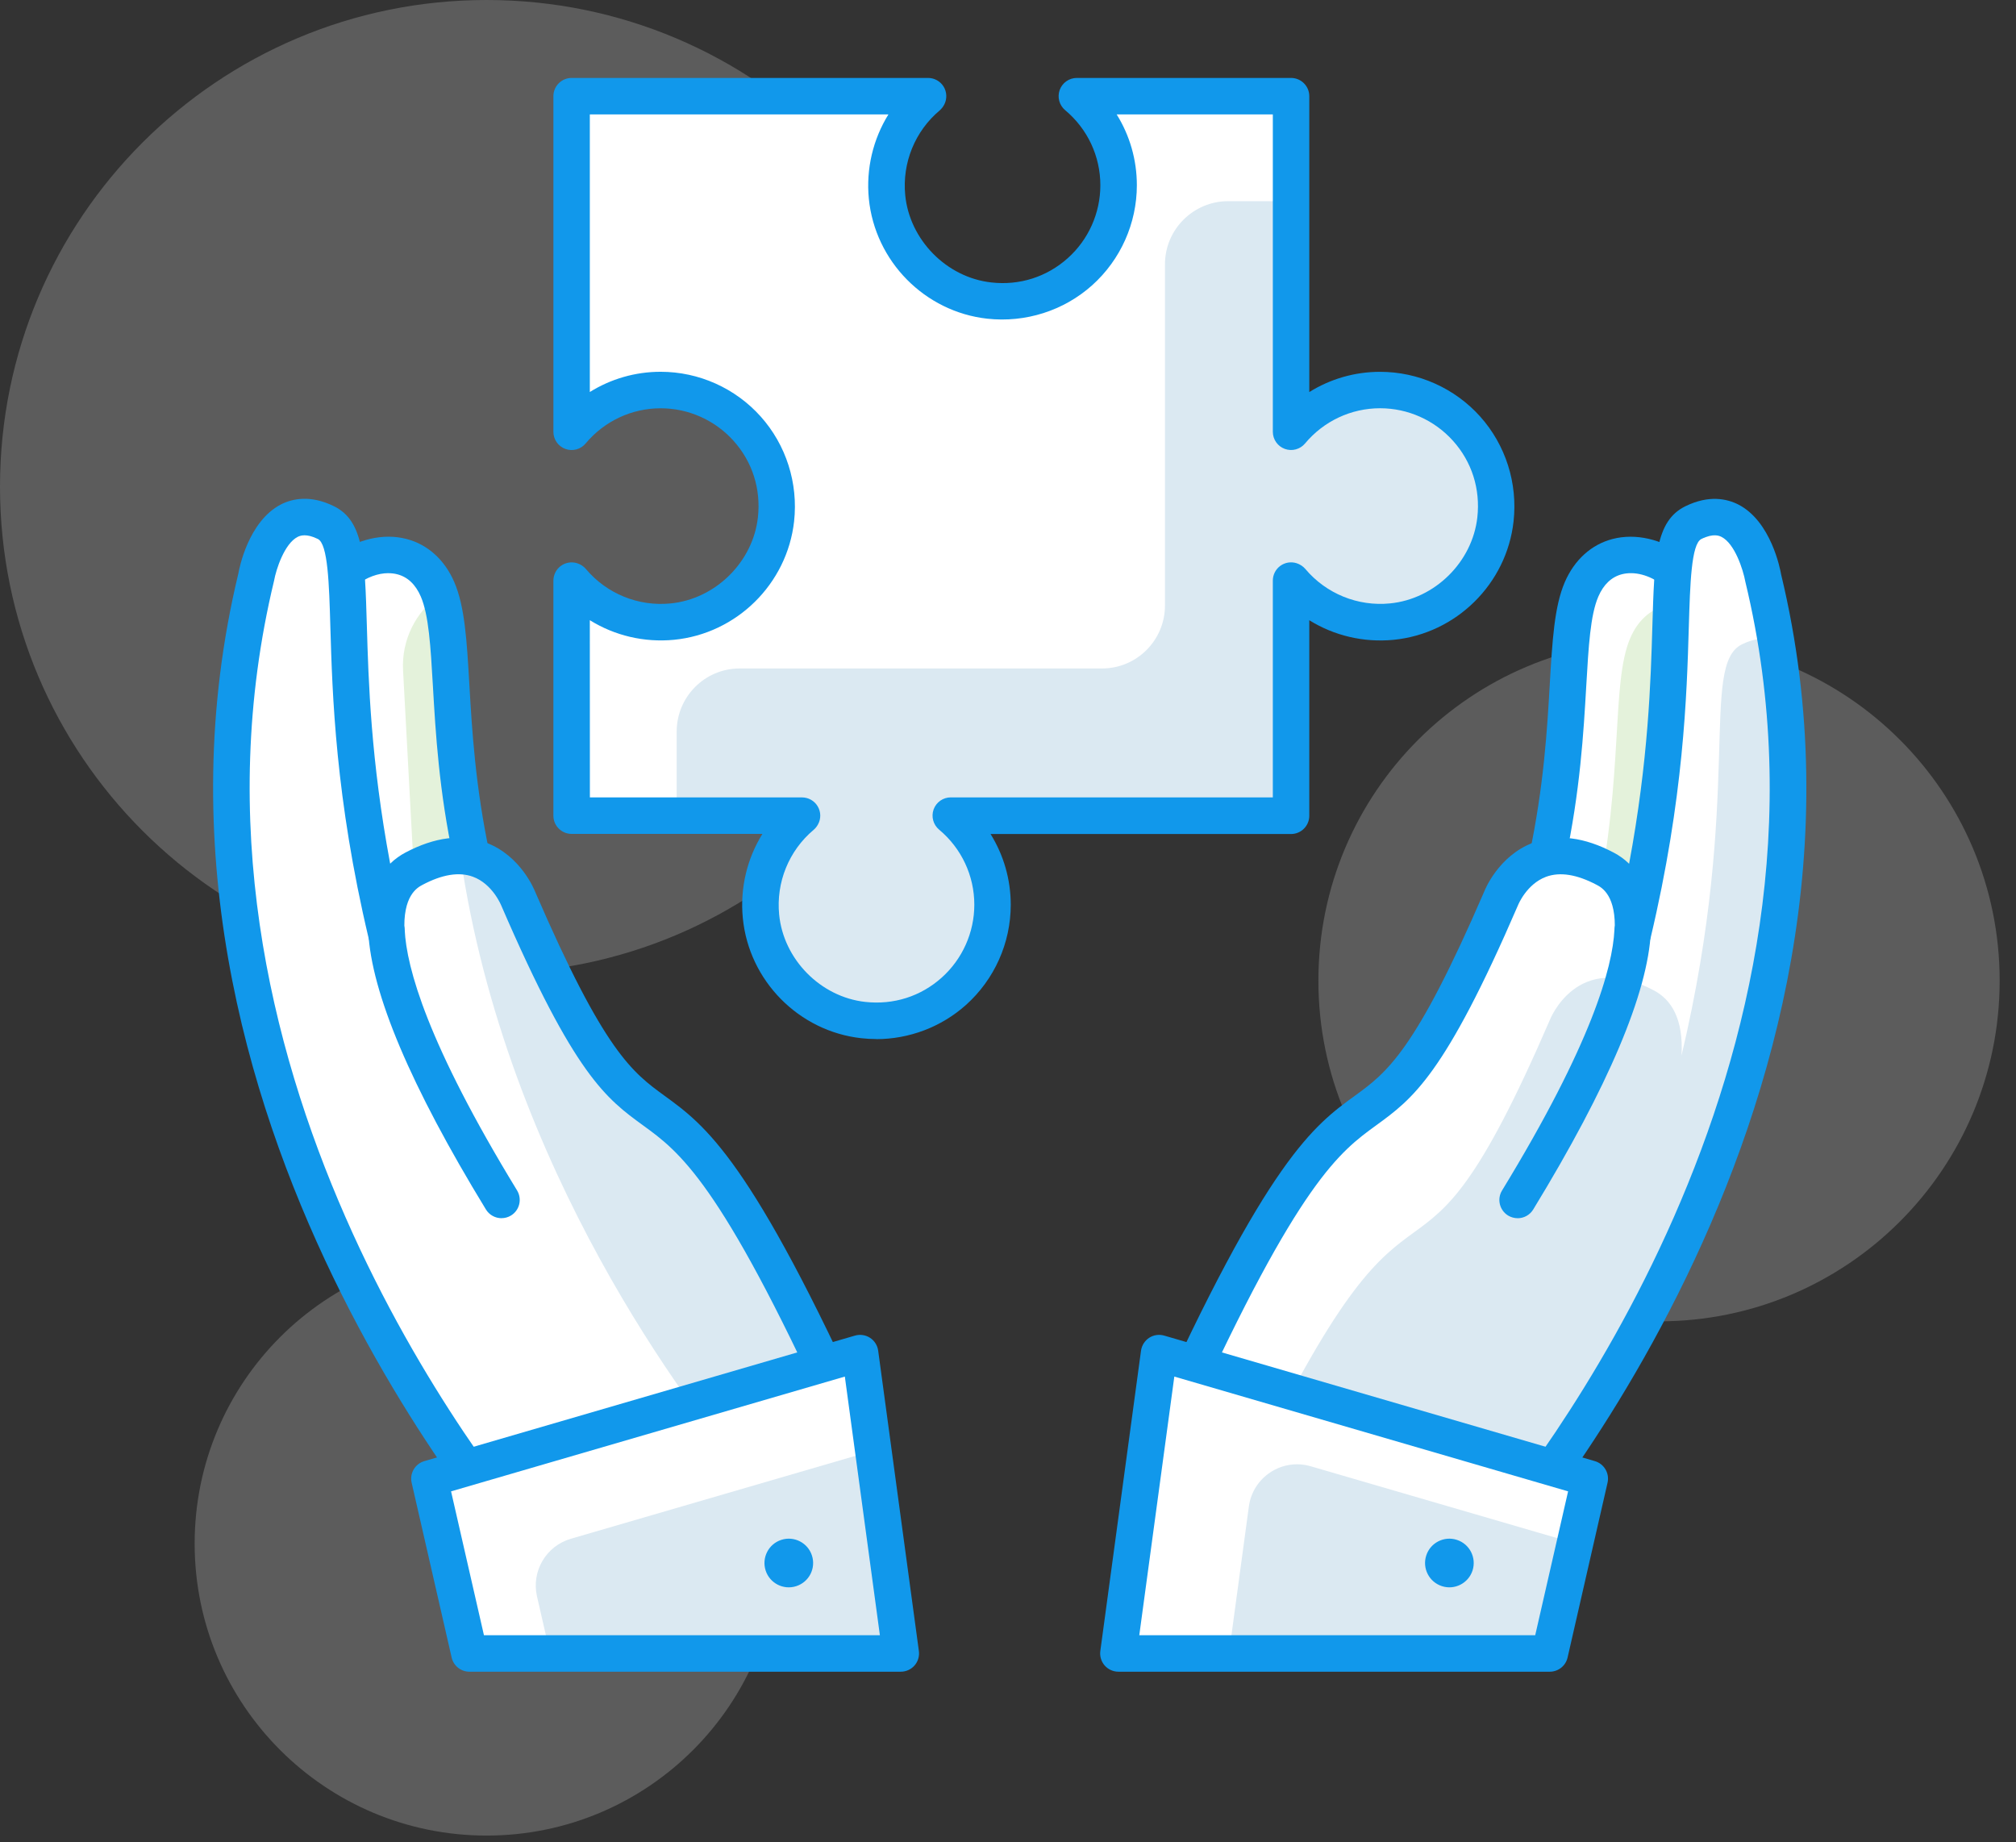 <?xml version="1.0" encoding="UTF-8"?> <svg xmlns="http://www.w3.org/2000/svg" height="53" viewBox="0 0 58 53" width="58"><rect x="0" y="0" width="58" height="53" fill="#333333" stroke="none"/><g fill="none" fill-rule="evenodd"><g fill="#fff"><path d="m57.53 28.211c0 5.412-4.388 9.8-9.8 9.8s-9.8-4.388-9.8-9.8 4.388-9.8 9.8-9.8 9.8 4.388 9.8 9.8" opacity=".201"></path><path d="m22.4 44.404c0 4.639-3.761 8.4-8.4 8.4s-8.4-3.761-8.4-8.4c0-4.64 3.761-8.4 8.4-8.4s8.4 3.76 8.4 8.4" opacity=".201"></path><path d="m28 14c0 7.732-6.269 14-14 14-7.732 0-14-6.268-14-14s6.268-14 14-14c7.731 0 14 6.268 14 14" opacity=".201"></path><path d="m48.142 16.406c.759.487 1.198 1.346 1.15 2.247l-.538 10.015-4.605-.678.367-3.317c.807-3.789.427-6.421.986-7.719.517-1.198 1.764-1.217 2.64-.547"></path></g><path d="m49.293 18.653c.021-.386-.052-.762-.198-1.107-.812-.366-1.758-.197-2.192.808-.559 1.297-.179 3.929-.986 7.718l-.237 2.143 3.075.453z" fill="#e4f2db"></path><path d="m44.726 27.544 3.535.521.507-9.439c.038-.713-.309-1.393-.909-1.778-.012-.008-.024-.016-.035-.025-.37-.283-.804-.396-1.165-.303-.297.078-.525.294-.675.641-.23.533-.281 1.429-.347 2.562-.078 1.352-.176 3.032-.608 5.058zm4.028 1.649c-.025 0-.05-.001-.076-.005l-4.605-.678c-.279-.041-.476-.296-.445-.577l.366-3.319c.423-1.998.518-3.635.594-4.95.073-1.237.129-2.215.431-2.918.277-.641.765-1.083 1.374-1.241.663-.172 1.428.003 2.051.472.904.59 1.431 1.625 1.373 2.705l-.539 10.014c-.007.147-.077.285-.192.378-.095.078-.211.118-.333.118z" fill="#1198eb"></path><path d="m48.715 15.035c-1.224.603.036 4.346-1.738 11.829.061-1.063-.302-1.613-.794-1.873-2.218-1.176-2.997.853-2.997.853-4.418 10.231-3.383 1.414-9.618 15.22l8.919 3.976s11.971-12.928 8.236-28.426c0 0-.409-2.369-2.009-1.58" fill="#fff"></path><path d="m51.088 18.445c-.261-.104-.58-.103-.973.091-1.224.603.036 4.345-1.738 11.829.062-1.063-.302-1.612-.793-1.873-2.218-1.175-2.997.853-2.997.853-4.136 9.575-3.494 2.466-8.507 12.838l6.409 2.857s11.031-11.925 8.6-26.596" fill="#dbe9f2"></path><path d="m34.266 40.8 8.083 3.604c1.673-1.956 11.192-13.863 7.865-27.666-.066-.361-.308-1.101-.685-1.292-.057-.029-.228-.115-.582.06-.29.143-.323 1.297-.36 2.519-.057 1.962-.144 4.929-1.1 8.959-.063.265-.318.436-.587.4-.27-.04-.463-.279-.448-.551.062-1.072-.372-1.303-.515-1.378-.571-.302-1.06-.38-1.46-.231-.557.209-.799.803-.801.809-2.12 4.911-3.032 5.574-4.087 6.342-1.038.755-2.211 1.609-5.323 8.425zm8.222 4.766c-.072 0-.144-.015-.213-.045l-8.919-3.977c-.127-.057-.227-.162-.277-.293-.05-.13-.045-.274.012-.402 3.391-7.51 4.713-8.473 5.88-9.321.931-.678 1.735-1.263 3.734-5.89.008-.022.401-1.021 1.405-1.397.692-.258 1.473-.162 2.32.288.145.077.297.179.439.319.557-2.98.623-5.256.67-6.852.057-1.94.089-3.008.946-3.431.682-.336 1.205-.214 1.523-.053.945.482 1.208 1.859 1.235 2.015 3.75 15.556-8.246 28.741-8.368 28.872-.102.109-.242.168-.386.168z" fill="#1198eb"></path><path d="m43.662 35.044c-.094 0-.188-.025-.274-.076-.247-.152-.326-.475-.174-.722 2.577-4.221 3.18-6.408 3.233-7.499.014-.29.259-.507.549-.499.289.013.513.26.499.549-.085 1.765-1.223 4.455-3.385 7.997-.099.162-.272.251-.448.251" fill="#1198eb"></path><path d="m33.347 38.926-1.17 8.639h12.41l1.15-5.03z" fill="#fff"></path><path d="m45.312 44.396-7.603-2.216c-.822-.24-1.664.308-1.779 1.156l-.573 4.229h9.23z" fill="#dbe9f2"></path><path d="m32.777 47.04h11.391l.946-4.138-11.329-3.302zm11.81 1.05h-12.41c-.152 0-.296-.066-.396-.179-.099-.114-.145-.266-.125-.416l1.171-8.64c.021-.151.106-.286.234-.37s.286-.106.433-.064l12.39 3.611c.267.078.427.351.365.621l-1.15 5.03c-.055.239-.267.407-.512.407z" fill="#1198eb"></path><path d="m41.913 44.297c.368.118.57.512.452.881-.119.367-.513.57-.881.451s-.57-.512-.452-.88c.118-.368.513-.571.881-.452" fill="#1198eb"></path><path d="m9.946 16.337c-.759.488-1.198 1.347-1.151 2.248l.539 10.015 4.605-.678-.367-3.318c-.807-3.789-.427-6.42-.986-7.718-.517-1.198-1.764-1.218-2.64-.548" fill="#fff"></path><path d="m13.572 24.603c-.766-3.599-.471-6.139-.918-7.498-.701.497-1.105 1.317-1.058 2.179l.479 8.912 1.864-.275z" fill="#e4f2db"></path><path d="m11.174 16.488c-.297 0-.621.117-.906.335-.012.008-.023.017-.035.025-.599.385-.948 1.065-.91 1.777l.507 9.44 3.534-.521-.311-2.813c-.423-1.974-.521-3.655-.599-5.006-.066-1.135-.118-2.03-.347-2.563-.15-.347-.377-.564-.675-.641-.083-.022-.17-.032-.259-.032zm-1.837 12.705c-.12 0-.237-.041-.332-.119-.115-.093-.184-.23-.193-.378l-.538-10.014c-.058-1.08.467-2.115 1.372-2.705.623-.469 1.387-.646 2.051-.472.609.158 1.097.6 1.373 1.241.303.703.36 1.681.432 2.918.076 1.315.171 2.953.586 4.899l.375 3.37c.031.281-.166.535-.446.577l-4.605.678c-.026.004-.051.006-.077.006z" fill="#1198eb"></path><path d="m9.377 15.035c1.224.603-.036 4.346 1.738 11.829-.061-1.063.302-1.613.794-1.873 2.218-1.176 2.997.853 2.997.853 4.418 10.231 3.383 1.414 9.617 15.22l-8.919 3.976s-11.971-12.928-8.236-28.426c0 0 .409-2.369 2.009-1.58" fill="#fff"></path><path d="m14.906 25.845s-.456-1.179-1.659-1.214c1.315 9.027 6.64 15.929 8.213 17.8l3.063-1.366c-6.234-13.805-5.199-4.989-9.617-15.219" fill="#dbe9f2"></path><path d="m8.76 15.399c-.105 0-.167.032-.197.046-.378.192-.62.931-.678 1.26-3.333 13.833 6.185 25.742 7.858 27.699l8.083-3.605c-3.112-6.815-4.285-7.669-5.323-8.424-1.056-.769-1.968-1.431-4.08-6.322-.009-.022-.257-.627-.817-.832-.397-.146-.885-.067-1.452.234-.143.076-.578.307-.515 1.379.016.272-.179.51-.448.55-.274.037-.524-.134-.587-.399-.955-4.031-1.042-6.997-1.1-8.961-.035-1.222-.069-2.376-.359-2.519-.166-.082-.292-.106-.384-.106m6.843 30.167c-.143 0-.283-.059-.384-.169-.122-.132-12.118-13.316-8.361-28.906.02-.122.283-1.499 1.228-1.982.318-.161.84-.282 1.522.054.858.422.888 1.49.945 3.43.047 1.597.113 3.872.671 6.852.142-.139.293-.242.438-.319.848-.449 1.629-.546 2.321-.286 1.004.376 1.397 1.374 1.413 1.415 1.991 4.607 2.795 5.192 3.726 5.87 1.167.849 2.489 1.812 5.88 9.321.057.127.062.272.013.403-.05.131-.15.237-.277.293l-8.919 3.977c-.07.031-.143.046-.215.046" fill="#1198eb"></path><path d="m14.429 35.044c-.176 0-.35-.089-.449-.251-2.162-3.541-3.3-6.232-3.385-7.997-.014-.289.21-.535.499-.549.294-.019.535.209.549.499.052 1.091.655 3.277 3.233 7.499.15.248.073.571-.175.722-.085.052-.18.076-.273.076" fill="#1198eb"></path><path d="m24.744 38.926 1.171 8.639h-12.411l-1.15-5.03z" fill="#fff"></path><path d="m25.124 41.731-8.702 2.535c-.711.208-1.138.934-.973 1.656l.376 1.643h10.091z" fill="#dbe9f2"></path><path d="m13.923 47.04h11.391l-1.008-7.44-11.329 3.302zm11.992 1.05h-12.41c-.244 0-.457-.169-.511-.407l-1.151-5.03c-.062-.27.098-.543.365-.621l12.39-3.611c.147-.042.305-.019.433.064s.213.218.234.37l1.171 8.64c.02.15-.025.302-.125.416-.099.113-.244.179-.396.179z" fill="#1198eb"></path><path d="m22.479 44.297c-.367.118-.57.512-.452.881.118.367.512.57.881.451s.57-.512.452-.88c-.118-.368-.513-.571-.881-.452" fill="#1198eb"></path><path d="m37.145 23.464v-6.761l.008.003c.678.806 1.729 1.289 2.889 1.175 1.546-.151 2.813-1.399 2.983-2.942.223-2.015-1.348-3.72-3.319-3.72-1.03 0-1.95.468-2.561 1.201v-9.655h-6.163c.734.613 1.201 1.531 1.201 2.562 0 1.97-1.705 3.541-3.72 3.318-1.544-.171-2.791-1.437-2.942-2.983-.113-1.16.369-2.211 1.176-2.889l.004-.008h-10.254v9.655c.612-.734 1.532-1.201 2.561-1.201 1.97 0 3.542 1.705 3.319 3.72-.171 1.544-1.437 2.791-2.983 2.942-1.16.114-2.211-.369-2.889-1.175l-.008-.003v6.761h6.627l-.004.007c-.808.678-1.289 1.729-1.177 2.89.151 1.546 1.399 2.812 2.943 2.983 2.015.223 3.72-1.349 3.72-3.319 0-1.03-.468-1.95-1.201-2.561z" fill="#fff"></path><path d="m39.706 11.219c-1.03 0-1.95.468-2.561 1.201v-6.633h-1.81c-1.002 0-1.819.813-1.819 1.817v9.813c0 1.002-.811 1.813-1.812 1.813h-10.424c-1.002 0-1.812.814-1.812 1.816v2.417h3.604l-.004.007c-.885.743-1.379 1.936-1.126 3.228.25 1.281 1.276 2.325 2.554 2.591 2.158.45 4.059-1.185 4.059-3.264 0-1.03-.468-1.95-1.202-2.561h9.791v-6.761l.008.003c.743.885 1.935 1.379 3.227 1.126 1.281-.251 2.325-1.276 2.591-2.554.45-2.159-1.185-4.059-3.265-4.059" fill="#dbe9f2"></path><path d="m16.971 22.939h6.102c.185 0 .358.097.452.257.095.159.099.357.009.519-.03.057-.076.116-.127.158-.711.598-1.082 1.509-.991 2.437.126 1.29 1.191 2.37 2.477 2.512.816.09 1.596-.158 2.2-.699.596-.534.938-1.298.938-2.098 0-.834-.369-1.622-1.013-2.159-.169-.141-.232-.374-.158-.582.076-.208.273-.346.493-.346h9.266v-6.236c0-.167.08-.326.215-.424.135-.099.309-.127.47-.076.095.03.185.089.25.165.598.711 1.511 1.084 2.437.991 1.29-.126 2.369-1.191 2.512-2.477.09-.814-.158-1.596-.699-2.199-.535-.596-1.298-.938-2.099-.938-.834 0-1.621.369-2.158 1.012-.141.17-.374.233-.582.158s-.346-.273-.346-.493v-9.13h-4.493c.377.604.581 1.307.581 2.037 0 1.097-.469 2.146-1.287 2.879-.818.732-1.917 1.081-3.016.961-1.798-.199-3.231-1.651-3.408-3.454-.083-.86.122-1.709.564-2.423h-8.591v7.986c.605-.377 1.308-.582 2.037-.582 1.098 0 2.148.47 2.879 1.287.732.818 1.082 1.917.961 3.016-.2 1.798-1.652 3.231-3.454 3.407-.86.083-1.709-.12-2.423-.564zm8.236 6.951c-.143 0-.286-.008-.429-.024-1.798-.2-3.231-1.653-3.407-3.454-.084-.86.12-1.709.564-2.423h-5.489c-.29 0-.525-.235-.525-.525v-6.761c0-.167.081-.326.215-.424.135-.099.309-.127.47-.076.095.03.186.089.25.165.598.711 1.509 1.084 2.437.991 1.29-.126 2.37-1.191 2.512-2.477.09-.814-.158-1.596-.699-2.199-.534-.596-1.298-.938-2.098-.938-.835 0-1.622.369-2.159 1.012-.141.17-.374.233-.582.158s-.346-.273-.346-.493v-9.655c0-.29.235-.525.525-.525h10.254c.182 0 .351.094.447.248.095.155.104.349.022.512-.032.064-.081.128-.135.175-.711.597-1.081 1.508-.991 2.436.126 1.289 1.191 2.37 2.477 2.512.813.092 1.596-.158 2.2-.699.596-.533.937-1.298.937-2.097 0-.836-.369-1.622-1.012-2.159-.169-.141-.232-.374-.158-.582.076-.208.272-.346.493-.346h6.163c.29 0 .525.235.525.525v8.511c.605-.377 1.307-.582 2.036-.582 1.098 0 2.148.47 2.881 1.287.732.818 1.082 1.917.96 3.016-.199 1.798-1.652 3.231-3.454 3.407-.859.083-1.71-.12-2.423-.564v5.625c0 .139-.055.273-.154.371-.098.099-.232.154-.371.154h-8.645c.376.604.581 1.307.581 2.036 0 1.098-.47 2.148-1.287 2.88-.711.636-1.635.985-2.587.985z" fill="#1198eb"></path></g></svg> 